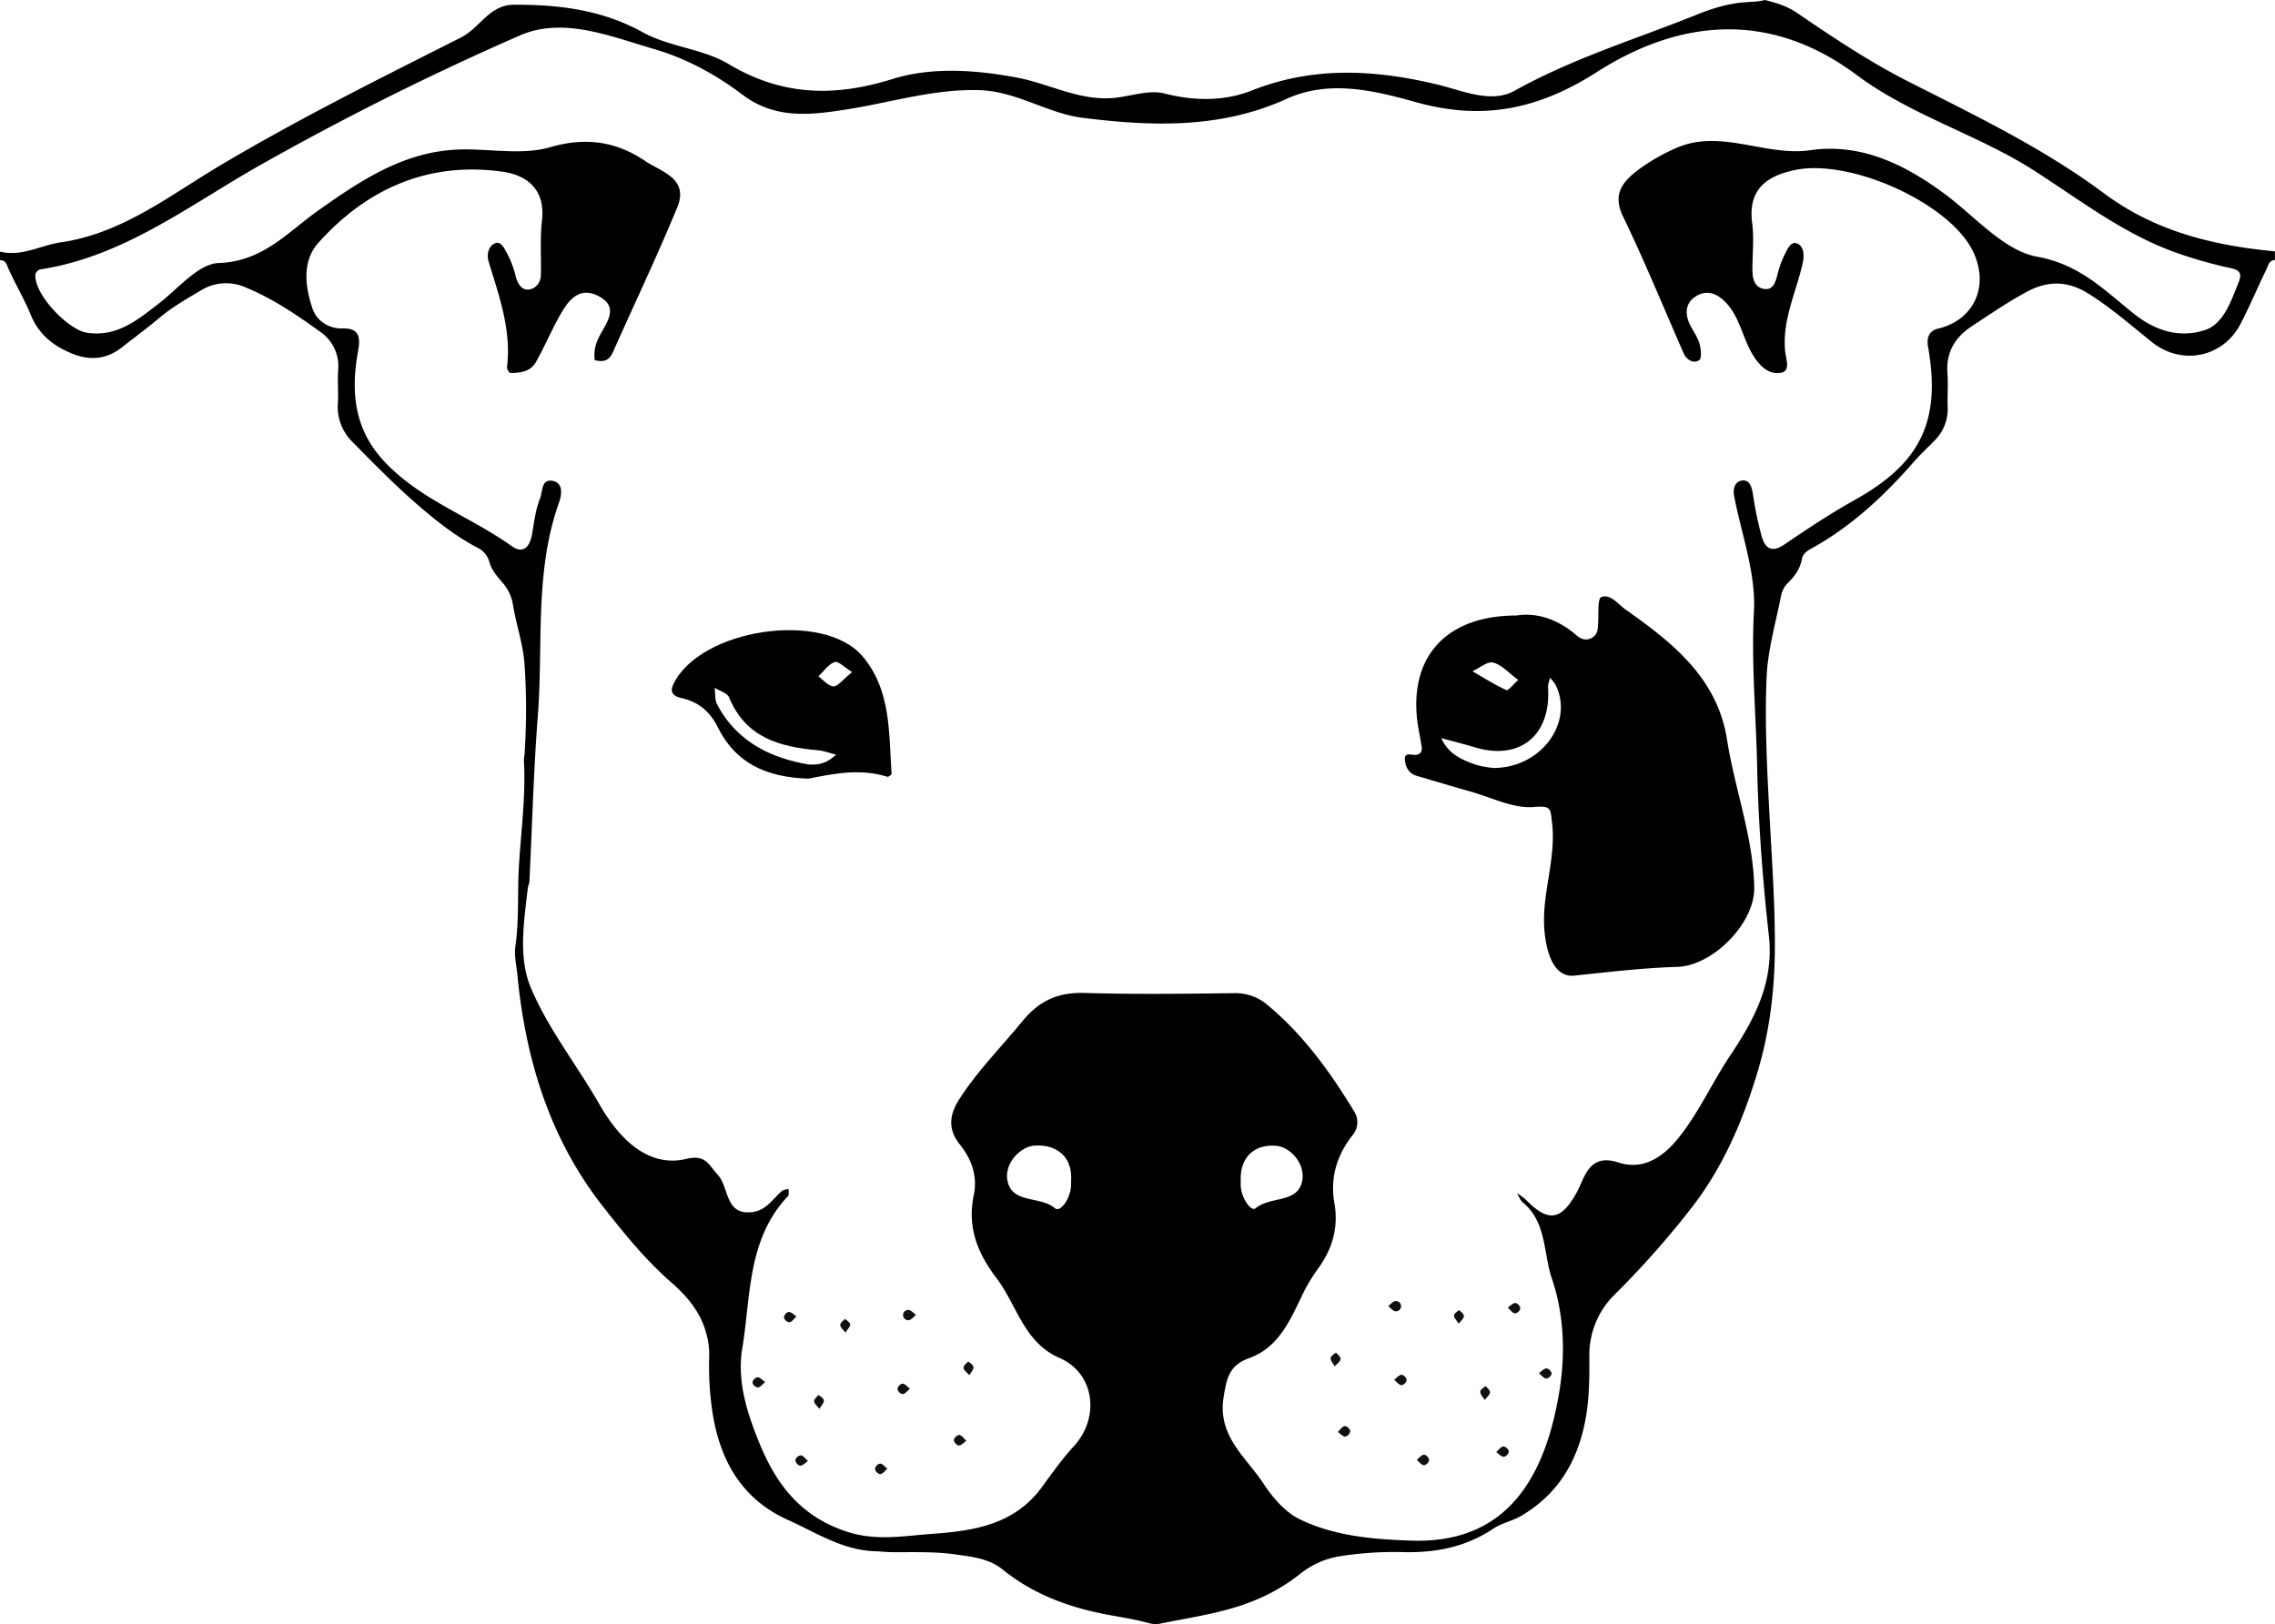 <svg xmlns="http://www.w3.org/2000/svg" viewBox="0 0 1023 730.53"><defs><style>.cls-1,.cls-2{fill-rule:evenodd;}.cls-2{fill:#0e1011;}</style></defs><title>Asset 6</title><g id="Layer_2" data-name="Layer 2"><g id="Layer_1-2" data-name="Layer 1"><g id="zelda"><g id="face"><path id="outline" class="cls-1" d="M946.18,87c-27.67-20.62-58.73-35.43-89.38-51C840,27.34,823.9,16.61,808.05,5.79c-4.37-3-9.29-4.53-14.45-5.79h0c-2.87.81-5.73.75-8.59,1h-.07c-7.23.45-14.59,2.63-21.28,5.33C736,17.48,707.42,26.11,681.09,40.8c-10.52,5.88-23.28,0-34.7-2.77-28.12-6.74-55.68-8.32-83.48,2.67-12.32,4.88-25.78,4.8-39.33,1.34-6.61-1.69-14.35,1-21.57,1.89-16,1.94-30-6.31-45-9.09-18.48-3.41-38-4.83-55.84.74-26.07,8.12-49.57,7.56-73.56-6.78-11.56-6.91-26.66-7.69-38.52-14.25C270.65,4.36,251.43,2.07,231.19,2.12c-11.15,0-15.37,10.42-23.83,14.7q-15.27,7.71-30.55,15.45l-.24.13c-.67.36-1.34.7-2,1l-.31.15c-25.3,12.91-50.43,26.13-74.83,40.6C76.2,87.94,55,105,27.33,109c-9.09,1.31-17.57,6.6-27.33,4.16v3.92c2.52-.19,3,1.85,3.64,3.39,3.14,7.16,7.22,13.86,10.18,21.12,3.62,8.87,10.4,14.23,19.09,17.63,8,3.11,15.19,2.24,21.91-3,5.62-4.4,11.36-8.65,16.83-13.25,5.74-4.82,12.23-8.52,18.64-12.32a21.46,21.46,0,0,1,20-1.44c12.24,5,23.12,12.37,33.76,20.07a18.71,18.71,0,0,1,8,17.37c-.33,4.88.19,9.81-.12,14.68A22.11,22.11,0,0,0,158.74,199c9.22,9.38,18.42,18.76,28.35,27.42,8.6,7.5,17.43,14.54,27.53,19.88a10.19,10.19,0,0,1,5.47,6.52c1,3.75,3.6,6.53,6,9.37a19.87,19.87,0,0,1,4.61,10c1.46,9,4.59,17.67,5.18,26.87a299.33,299.33,0,0,1,0,40.07,24.29,24.29,0,0,0-.3,2.92c.93,16.19-1.37,32.24-2.28,48.34-.66,11.71.15,23.49-1.54,35.16-.62,4.26.46,8.46.86,12.66,3.69,38.24,14.54,73.88,38.51,104.43,9.41,12,19,23.89,30.56,34,6.93,6.07,13.12,13.07,15.72,22.49a34.77,34.77,0,0,1,1.52,10.6,136.81,136.81,0,0,0,1.16,23.43c3,22.55,12.82,40.86,34.24,50.46,12.57,5.64,24.46,13.56,38.94,14.07,2.73.09,5.47.42,8.22.43,9.37.05,18.75-.32,28.08,1,7.53,1.08,15.08,1.77,21.4,6.88,14,11.3,30.3,17.16,47.74,20.36,5.88,1.08,11.79,2,17.59,3.59a11.59,11.59,0,0,0,5.29.34c15.18-3.13,30.67-5.08,45-11.51a83.52,83.52,0,0,0,18.26-11.06,38,38,0,0,1,18-7.82,156.43,156.43,0,0,1,29-1.79c14.22.25,27.61-2.49,39.67-10.58,3.89-2.6,8.61-3.41,12.73-5.86,16.67-9.93,25.35-24.83,28.77-43.66,1.69-9.26,1.7-18.49,1.67-27.78a38,38,0,0,1,11.49-28.1,402.35,402.35,0,0,0,35.13-39.78c13.65-17.85,22.32-38.16,28.79-59.49,5.68-18.68,8-37.91,8-57.42.06-19.73-1.38-39.39-2.42-59.08-1.08-20.47-2.17-41.06-1.3-61.6.53-12.58,4.15-24.73,6.56-37a10.65,10.65,0,0,1,3-5.53,29.29,29.29,0,0,0,3.58-4.2c0-.06.07-.11.1-.16a5.14,5.14,0,0,1,.32-.49.6.6,0,0,1,.09-.15,16.17,16.17,0,0,0,2.21-5.75c.43-2.44,2.45-3.77,4.47-4.88,17.84-9.85,32.46-23.55,45.81-38.79,2.89-3.3,6.1-6.3,9.18-9.43a20.07,20.07,0,0,0,6.1-15.41c-.17-5.06.29-10.14-.1-15.17-.71-9.4,3.56-16.2,10.87-21,8.25-5.43,16.39-11.06,25.14-15.71,9.44-5,18.2-4.78,27.45,1,10.23,6.43,19.24,14.35,28.59,21.84,13.17,10.54,31.83,7,39.75-8.25,4.19-8.08,7.73-16.52,11.71-24.71.8-1.62,1.1-3.91,3.75-4v-3.92C995.32,110.43,969.23,104.13,946.18,87ZM1006.64,127c-3.48,8.54-6.74,18.87-15.47,21.57-10.78,3.34-21.39.66-31.56-7.41-13-10.3-24.23-22.21-43.4-25.66-15.16-2.72-28.15-18.25-41.88-28.4-18-13.28-37.62-22.79-60.17-19.56-20.58,3-40.64-10-60.92-.74a87.16,87.16,0,0,0-16.42,9.47c-6.78,5.17-12,10.69-7,21.08,9.76,20.17,18.24,41,27.25,61.5,1.41,3.22,4.57,4.76,7,3.16,1.25-.85.83-5.39,0-7.9-1.1-3.44-3.65-6.39-4.88-9.81-1.46-4.1-.87-8.2,3.09-10.84,4.37-2.9,8.58-2.05,12.4,1.29,7.81,6.83,8.65,17.55,14.1,25.79,3.29,5,7.41,8.24,12.56,7,3.78-1,1.73-6.28,1.41-9.39-1.46-14.13,4.9-26.59,7.86-39.75.86-3.8.48-7.64-2.47-8.88s-4.52,2.85-5.77,5.29a42.39,42.39,0,0,0-3.06,8.59c-.91,3.36-1.86,7.16-6,6.55-4.44-.65-5.29-4.71-5.3-8.71,0-7,.78-14.13-.12-21-2-15.34,6.95-21.25,19.4-23.8,25.1-5.12,68.86,14.92,79.6,36,8,15.74,1.07,31.48-15.45,35.38-4,.94-5.16,4.17-4.48,8,6,33.5-3.3,52.53-32.86,69-10.91,6.09-21.38,13.05-31.73,20.09-5.58,3.79-8.63,1.81-10.16-3.57a158.25,158.25,0,0,1-4-19.22c-.51-3.23-1.46-6.36-4.8-6-3.13.37-4.28,3.46-3.63,6.87,3.28,17.27,9.83,34.74,8.92,51.81-1.25,23.51.95,46.7,1.44,70,.53,25.42,2.48,50.88,5.28,76.16,2.33,21.16-6.63,37.68-17.54,54-8.19,12.26-14.13,25.86-23.59,37.42-7.27,8.88-16.17,13.87-26.53,10.47-13.3-4.36-15.17,6.84-18.54,13.08-6.86,12.66-12.65,14.38-23,3.75a32.89,32.89,0,0,0-4.09-3.08c.85,1.41,1.41,3.2,2.61,4.19,10.82,8.93,9.18,22.76,13.11,34.32,5.61,16.5,6.06,34.3,3.31,50.9-6,36.22-22,68.36-66.36,66.91-17.2-.56-34.79-2-50.5-9.69-6.43-3.17-12-9.62-16.08-15.84-7.84-12-20.85-21.39-18-39,1.33-8.31,2.43-14.31,11.47-17.54,14.21-5.08,19.09-18.79,25.25-31.09a86.72,86.72,0,0,1,6.44-10.14c6-8.68,8.52-18,6.64-28.65-2-11.46,1.24-21.74,8.51-30.81A9,9,0,0,0,609,500c-10.8-17.83-23-34.69-39.06-48a22,22,0,0,0-14.31-5.31c-22.6.26-45.22.59-67.8-.09-11.88-.36-20.37,3.3-28.1,12.73-9.55,11.65-20.16,22.27-28.43,35.16-5,7.72-4.54,14.2.25,20.18,5.62,7,8.05,14.59,6.32,22.9-3,14.44,1.74,26.15,10.2,37.24,9.26,12.15,12.19,28.92,28.45,36,15.77,6.86,18.22,26.84,6.27,39.76-5.29,5.72-9.8,12.2-14.44,18.5-12.42,16.84-30.82,19.51-49.46,20.83-12.75.91-25.09,3.37-38.48-1.13-20.89-7-31.76-21.74-39.35-40.74-5.06-12.65-9.22-25.47-7.59-39.67,4.3-24.16,2-50.39,20.87-70.4.57-.62.21-2.14.29-3.23-1.09.34-2.44.38-3.21,1.08-4,3.59-6.87,8.46-12.9,9.31-12.58,1.79-10.59-11-15.61-16.54-4.38-4.85-5.58-9.47-14.37-7.33C293.31,524.9,280,515,269.49,496.61c-10.11-17.68-23.13-34-30.89-52.62-5.56-13.32-3-29.44-1.29-44.35.12-1.1.69-2.16.75-3.26,1.24-24.9,1.88-49.85,3.8-74.7,2.46-32-1.59-64.66,9.56-95.8,1.31-3.66,1.84-8.92-3.2-9.64-4.85-.69-4.11,4.71-5.41,8-2.07,5.34-2.64,10.77-3.61,16.27-.72,4.06-3.19,9.35-9.13,5.1-18.68-13.37-41.13-20.79-57.33-38.14C159.24,193.05,157.69,176.14,161,158c1.14-6.27.6-10.5-7-10.27-6.45.18-11.7-3.77-13.39-8.7-3.41-9.91-4.93-21.48,2.56-29.83,22-24.52,49.62-36.57,82.63-32,11.09,1.52,19.51,7.94,17.92,21.93-.92,8-.33,16.28-.48,24.43-.07,3.84-2.62,6.5-5.82,6.69-2.82.16-4.68-2.62-5.5-5.83a43,43,0,0,0-4.07-10.75c-1.08-1.91-2.62-5.6-5.5-4.14-2.69,1.36-3.6,4.93-2.64,8.09C224.39,133,230,148.31,228,165c-.11.89.95,2.76,1.48,2.76,4.45,0,9-.57,11.46-4.83,3.57-6.29,6.43-13,9.87-19.35,3.92-7.22,8.76-15.26,18.2-10.46,10.52,5.35,2.59,13.21-.12,19.46a17.17,17.17,0,0,0-1.49,9.24c0,.31,2,.57,3,.55,3.84-.06,4.82-3.1,6.1-6,9.38-21,19.3-41.87,28.07-63.17,5.33-13-7.41-16-14.33-20.7-12.91-8.79-26.64-11-42.85-6.29-12.26,3.57-26.31.8-39.57,1-25.32.39-45.06,13.54-64.91,27.61-13.51,9.58-24.72,22.81-44.45,23.46-9.25.3-18.34,11.56-27.15,18.32-9.58,7.34-18.56,15-32.08,13.08-8.61-1.2-24.13-17.48-23.31-26.31A3.24,3.24,0,0,1,18,121.18c37.4-5.68,66.56-28.5,98.33-46.54A1279.21,1279.21,0,0,1,233.65,16c19.41-8.53,40.48.21,60.29,6,14.63,4.26,27.85,11.47,39.92,20.58,14.93,11.27,31,9.16,47.76,6.49,19.62-3.14,38.79-9.21,59.07-8.51,16.52.58,30.52,10.47,46,12.41,30.94,3.86,62,5.1,91.93-8.54,19-8.64,39.08-3.79,58.13,1.53,29.47,8.22,54.45,3.62,81.3-13.54C755.31,8.6,795.83,4.59,834.84,33.7c24.61,18.36,54.85,26.87,80.53,43.45,20.6,13.31,40.12,28.39,63.53,36.61a193.73,193.73,0,0,0,23.62,6.71C1006.89,121.4,1008.42,122.64,1006.64,127ZM573.92,515.36c6.34.59,13,7.92,11.68,15.57-1.82,10.47-14.4,6.9-21,12.52-2.18,1.87-7.26-5.79-6.65-11.74C557.19,520.25,564.46,514.47,573.92,515.36Zm-99.51,28.09c-6.71-5.71-19.47-1.89-21.41-12.57-1.4-7.78,5.85-15,11.82-15.58,9.41-.85,17.77,4.25,16.79,16.25C482.18,538,477,545.63,474.41,543.45Z"/></g><g id="whisker"><g id="right"><path class="cls-2" d="M601.57,644.05c.9.57,2.34,2.24,3.52,2.08a3,3,0,0,0,2.08-2.47,3,3,0,0,0-2.36-2.26C603.6,641.4,602.38,643.34,601.57,644.05Z"/><path class="cls-2" d="M626.91,620.57c.85.66,2.18,2.5,3.38,2.44a2.94,2.94,0,0,0,2.24-2.29,3,3,0,0,0-2.14-2.39C629.2,618.21,627.79,620,626.91,620.57Z"/><path class="cls-2" d="M600.2,614.56c.72-.9,2.29-2,2.58-3.14a1.7,1.7,0,0,0-.52-1.46c-.31-.37-1.24-1.52-1.6-1.48s-1.35,1-1.65,1.28a1.64,1.64,0,0,0-.66,1.27C598.42,612.24,599.67,613.53,600.2,614.56Z"/><path class="cls-2" d="M672.79,653.08c.9.58,2.39,2.3,3.58,2.14a3,3,0,0,0,2.11-2.48,3,3,0,0,0-2.37-2.17C674.91,650.56,673.63,652.41,672.79,653.08Z"/><path class="cls-2" d="M692,617.6c.86.66,2.21,2.49,3.42,2.44a3,3,0,0,0,2.31-2.27,3,3,0,0,0-2.2-2.3C694.35,615.35,692.93,617,692,617.6Z"/><path class="cls-2" d="M667.62,629.66c.66-.91,2.07-2,2.37-3.14s-1.26-2.28-1.91-3.12c-.77.68-2.54,1.43-2.46,2.67S667.06,628.63,667.62,629.66Z"/><path class="cls-2" d="M653.81,591.66a2.3,2.3,0,0,0,.58,1.49c.5.75,1.05,1.45,1.51,2.22.65-.92,2.12-2.07,2.35-3.23s-1.46-2.18-2.13-2.95C655.4,589.9,654,590.57,653.81,591.66Z"/><path class="cls-2" d="M637.05,656.59c.83.64,2.19,2.49,3.37,2.42a3,3,0,0,0,2.23-2.37,3,3,0,0,0-2.2-2.36C639.26,654.19,637.91,656,637.05,656.59Z"/><path class="cls-2" d="M624.22,587.41c.88.65,2.24,2.45,3.45,2.38a2.31,2.31,0,0,0,.07-4.62C626.53,585.07,625.12,586.79,624.22,587.41Z"/><path class="cls-2" d="M678,588.08c.83.71,2.07,2.61,3.29,2.63a2.91,2.91,0,0,0,2.35-2.13,3,3,0,0,0-2-2.5C680.4,585.89,678.88,587.53,678,588.08Z"/></g><g id="left"><path class="cls-2" d="M434.53,648.05c-.91.57-2.34,2.24-3.52,2.08a3,3,0,0,1-2.08-2.47,3,3,0,0,1,2.36-2.26C432.49,645.4,433.72,647.34,434.53,648.05Z"/><path class="cls-2" d="M409.19,624.57c-.86.66-2.18,2.5-3.38,2.44a2.93,2.93,0,0,1-2.24-2.29,3,3,0,0,1,2.14-2.39C406.89,622.21,408.31,624,409.19,624.57Z"/><path class="cls-2" d="M435.9,618.56c-.73-.9-2.29-2-2.59-3.14a1.7,1.7,0,0,1,.52-1.46c.31-.37,1.25-1.52,1.6-1.48s1.35,1,1.66,1.28a1.66,1.66,0,0,1,.65,1.27C437.67,616.24,436.42,617.53,435.9,618.56Z"/><path class="cls-2" d="M363.31,657.08c-.91.58-2.4,2.3-3.58,2.14a3,3,0,0,1-2.11-2.48,3,3,0,0,1,2.37-2.17C361.18,654.56,362.47,656.41,363.31,657.08Z"/><path class="cls-2" d="M344.08,621.6c-.86.66-2.22,2.49-3.42,2.44a3,3,0,0,1-2.31-2.27,2.94,2.94,0,0,1,2.2-2.3C341.74,619.35,343.16,621,344.08,621.6Z"/><path class="cls-2" d="M368.48,633.66c-.67-.91-2.07-2-2.37-3.14s1.25-2.28,1.91-3.12c.77.68,2.54,1.43,2.45,2.67S369,632.63,368.48,633.66Z"/><path class="cls-2" d="M382.29,595.66a2.26,2.26,0,0,1-.59,1.49c-.49.75-1,1.45-1.5,2.22-.65-.92-2.12-2.07-2.35-3.23s1.45-2.18,2.13-2.95C380.7,593.9,382.1,594.57,382.29,595.66Z"/><path class="cls-2" d="M399.05,660.59c-.84.64-2.2,2.49-3.37,2.42a3,3,0,0,1-2.23-2.37,3,3,0,0,1,2.2-2.36C396.83,658.19,398.19,660,399.05,660.59Z"/><path class="cls-2" d="M411.88,591.41c-.88.65-2.24,2.45-3.45,2.38a2.31,2.31,0,0,1-.07-4.62C409.57,589.07,411,590.79,411.88,591.41Z"/><path class="cls-2" d="M358.15,592.08c-.83.71-2.08,2.61-3.29,2.63a2.9,2.9,0,0,1-2.35-2.13,3,3,0,0,1,2-2.5C355.69,589.89,357.22,591.53,358.15,592.08Z"/></g></g><g id="eye"><g id="right-2" data-name="right"><path class="cls-1" d="M776.58,332.6C772.22,304.86,752,289,731,274.17c-3.49-2.47-6.77-7.19-11-5.6-1.61.6-1.12,7.28-1.34,11.2-.16,2.82,0,5.64-3,7.2-2.52,1.32-4.85.44-6.73-1.2-8.27-7.19-17.7-10.38-26.93-8.94-31,0-47.65,17.72-44.84,46.06.43,4.34,1.48,8.62,2.11,12.95.29,2-.29,3.41-2.73,3.69-1.76.19-5-1.45-4.8,2.08.18,3.23,1.65,6.28,5.35,7.35,8,2.31,16,4.77,24,7,9.62,2.69,19.52,7.86,28.85,7,7.89-.73,7.22,1.23,7.92,6.67,2.1,16.36-4.6,32-3.43,48.17.67,9.27,3.79,22,13.42,21,15.43-1.6,30.86-3.48,46.39-3.93,15.85-.45,35-19.61,34.59-35.86C788.31,376.26,780.08,354.87,776.58,332.6ZM671.42,298c3.94,1.07,7.18,4.8,11.3,7.83-2.22,1.95-4.54,4.92-5.35,4.55-5.27-2.42-10.22-5.57-15.27-8.48C665.24,300.51,668.84,297.35,671.42,298Zm-.09,47.37A40.16,40.16,0,0,1,663.8,344c-6.45-2.22-12.69-5-15.66-12,5,1.37,10.1,2.63,15.1,4.13,20.27,6.1,34.32-5.44,32.86-27-.09-1.39.59-2.84.92-4.26a19.57,19.57,0,0,1,2.43,3.08C707.89,324.62,693.26,345.55,671.33,345.41Z"/></g><g id="left-2" data-name="left"><path class="cls-1" d="M387.79,295.11c-17.67-20.71-73.13-12.29-85,12.64-1.91,4,.49,5.52,3.58,6.2,7.68,1.67,12.94,6.14,16.4,13.13,7.93,16,21.49,22.52,40.78,23.13,10.31-2,22.82-4.84,35.48-.85.47.15,1.92-.93,1.88-1.37C399.62,329.58,400.81,310.39,387.79,295.11Zm-24.34,48.7c-15.57-2.67-31.69-9.34-41-27-1.1-2.09-.75-5-1.08-7.46,2.23,1.41,5.66,2.32,6.49,4.32,7.48,18.21,22.89,22.27,40,23.78,2.75.25,5.44,1.32,8.16,2C373.12,341.76,370.36,344.36,363.45,343.81Zm11.31-35.1c-2.32-.12-4.5-2.87-6.75-4.48,2.39-2.27,4.46-5.5,7.29-6.46,1.66-.57,4.53,2.46,7.89,4.5C378.77,305.83,376.69,308.82,374.76,308.71Z"/></g></g></g></g></g></svg>